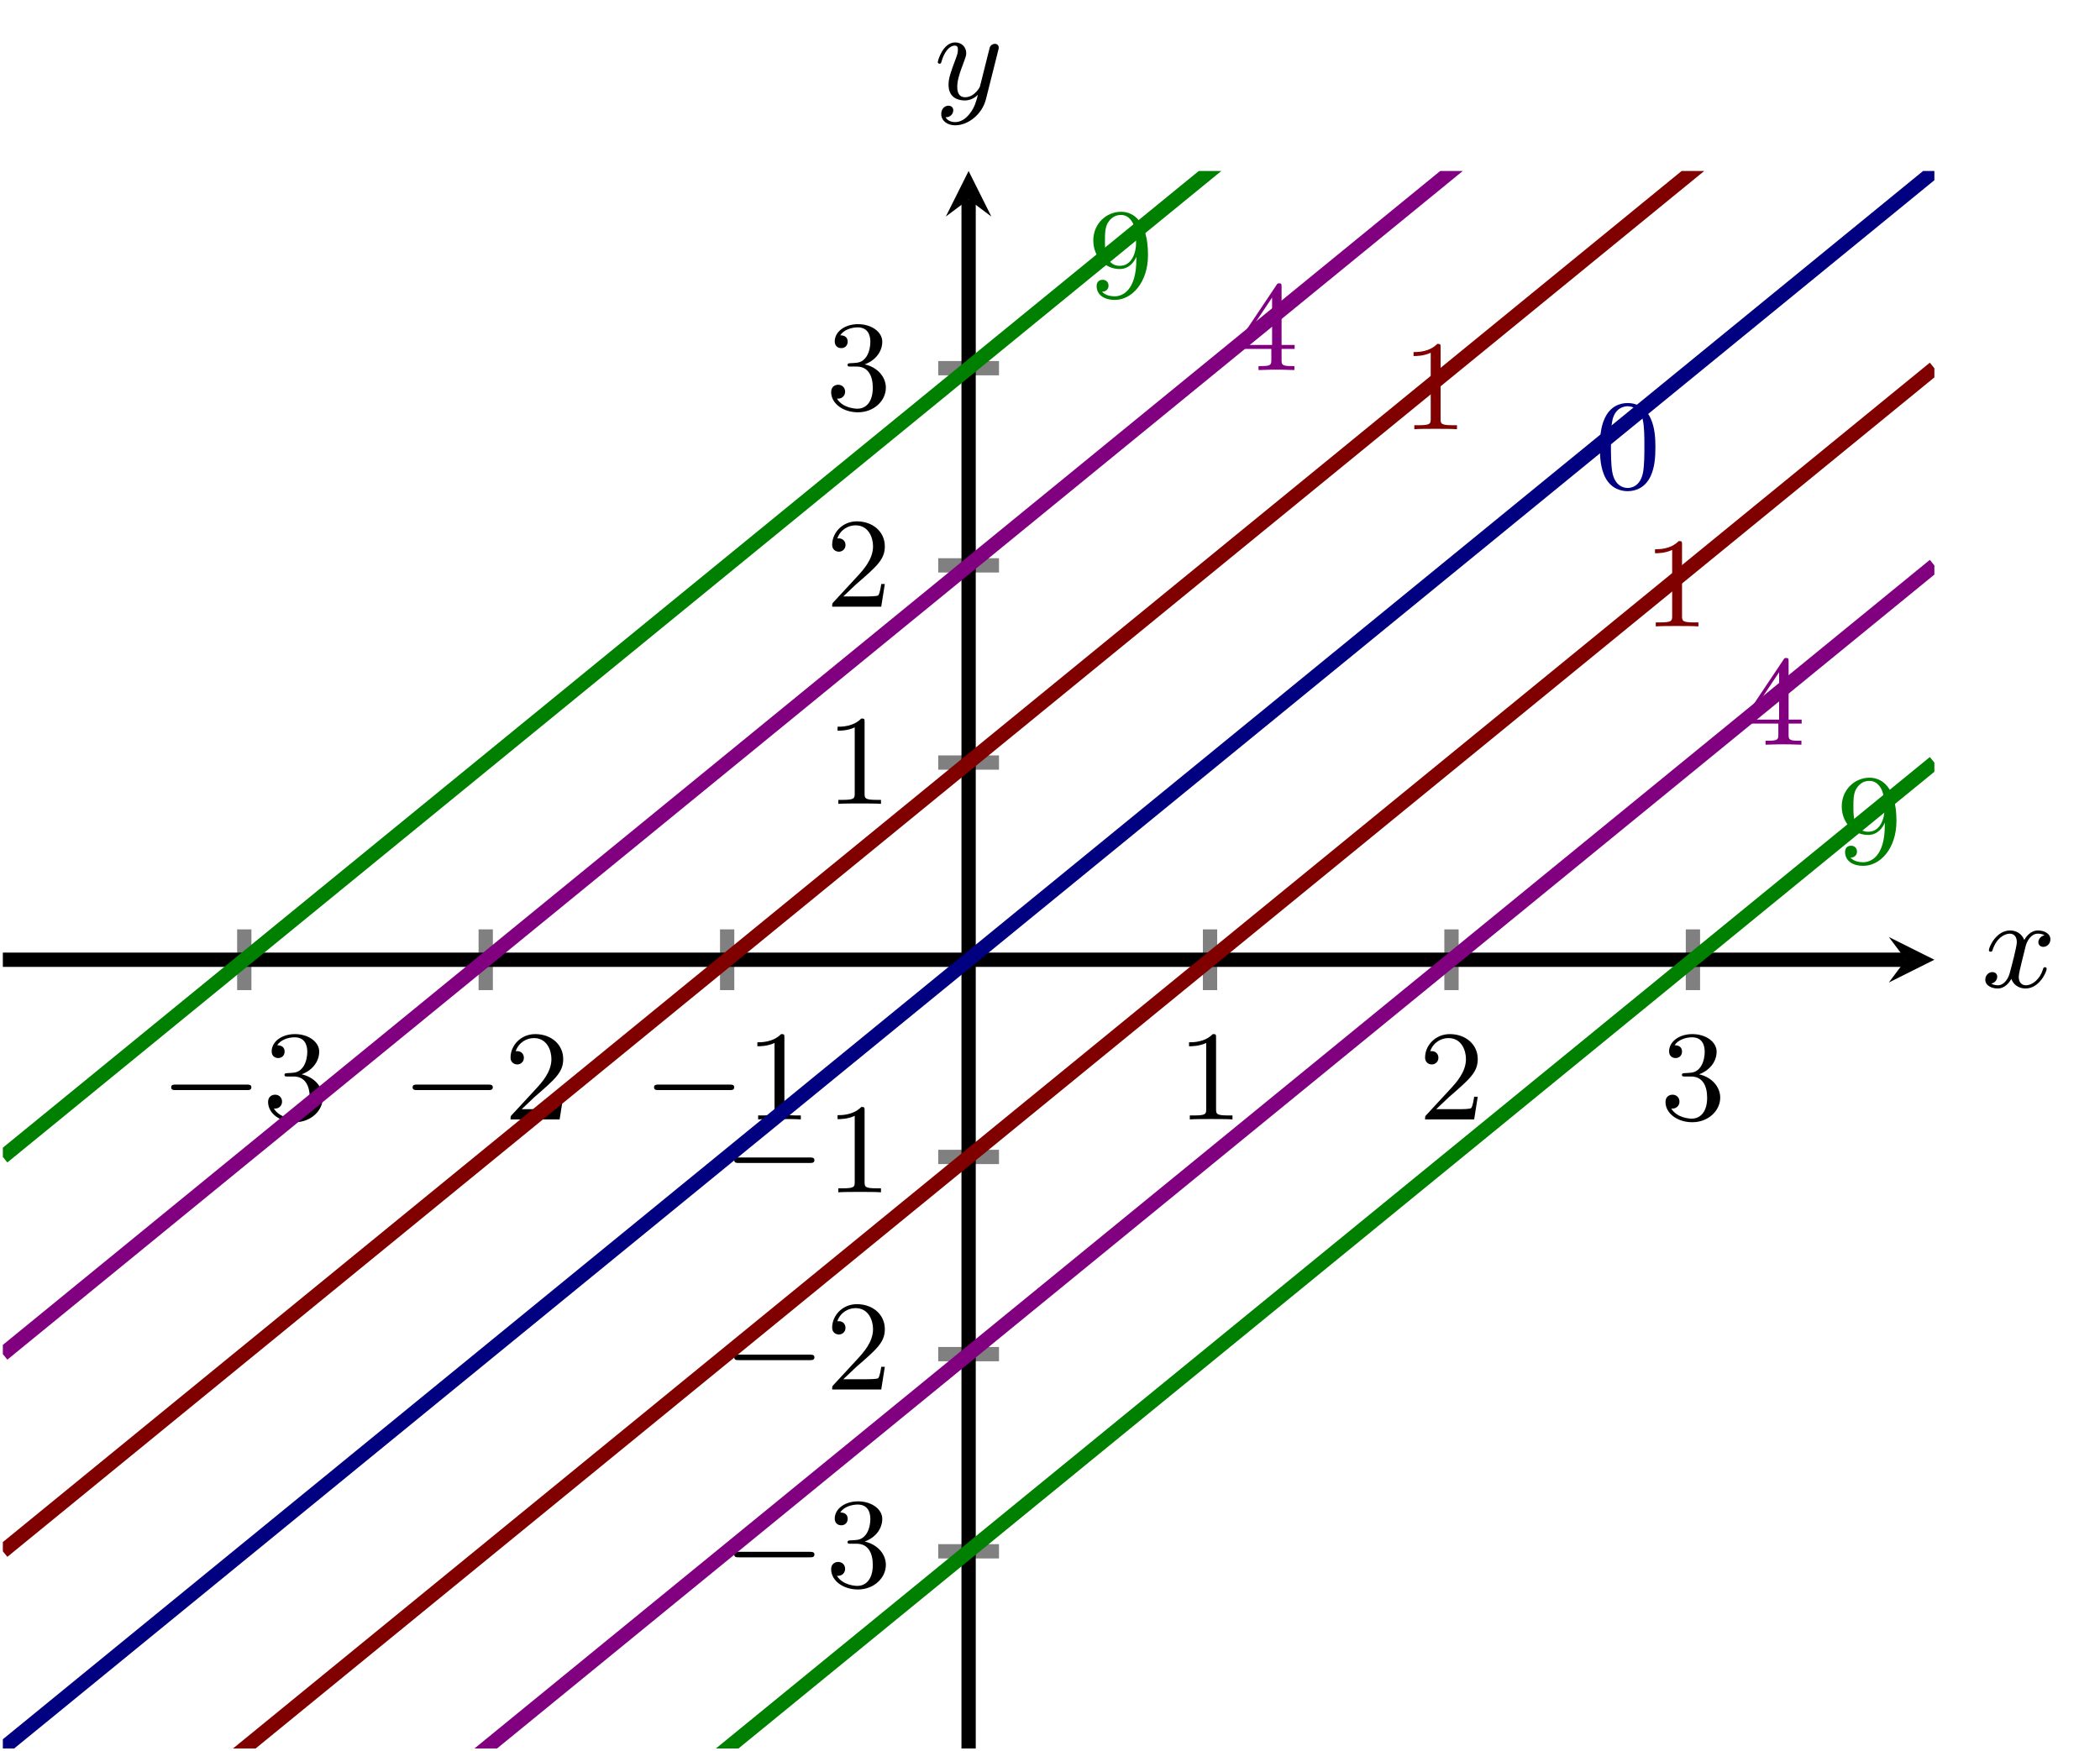 <?xml version="1.0" encoding="UTF-8" standalone="no"?>
<!DOCTYPE svg PUBLIC "-//W3C//DTD SVG 1.1//EN" "http://www.w3.org/Graphics/SVG/1.1/DTD/svg11.dtd">
<svg xmlns="http://www.w3.org/2000/svg" xmlns:xlink="http://www.w3.org/1999/xlink" version="1.1" width="146.953pt" height="122.583pt" viewBox="0 0 146.953 122.583">
<path transform="matrix(1,0,0,-1,.199,163.789)" stroke-width="1" stroke-linecap="butt" stroke-miterlimit="10" stroke-linejoin="miter" fill="none" stroke="#808080" d="M 16.895 94.487 L 16.895 98.739 M 33.791 94.487 L 33.791 98.739 M 50.686 94.487 L 50.686 98.739 M 84.477 94.487 L 84.477 98.739 M 101.373 94.487 L 101.373 98.739 M 118.268 94.487 L 118.268 98.739 "/>
<path transform="matrix(1,0,0,-1,.199,163.789)" stroke-width="1" stroke-linecap="butt" stroke-miterlimit="10" stroke-linejoin="miter" fill="none" stroke="#808080" d="M 65.456 55.208 L 69.708 55.208 M 65.456 69.009 L 69.708 69.009 M 65.456 82.811 L 69.708 82.811 M 65.456 110.415 L 69.708 110.415 M 65.456 124.217 L 69.708 124.217 M 65.456 138.019 L 69.708 138.019 "/>
<path transform="matrix(1,0,0,-1,.199,163.789)" stroke-width="1" stroke-linecap="butt" stroke-miterlimit="10" stroke-linejoin="miter" fill="none" stroke="#000000" d="M 0 96.613 L 133.171 96.613 "/>
<path transform="matrix(1,0,0,-1,133.37,67.176)" d="M 1.993 0 L -1.196 1.594 L 0 0 L -1.196 -1.594 "/>
<path transform="matrix(1,0,0,-1,.199,163.789)" stroke-width="1" stroke-linecap="butt" stroke-miterlimit="10" stroke-linejoin="miter" fill="none" stroke="#000000" d="M 67.582 41.406 L 67.582 149.828 "/>
<path transform="matrix(0,-1,-1,-0,67.781,13.961)" d="M 1.993 0 L -1.196 1.594 L 0 0 L -1.196 -1.594 "/>
<symbol id="font_0_1">
<path d="M .589 0 C .607 0 .626 0 .626 .022 C .626 .043 .606 .043 .589 .043 L .037 .043 C .02 .043 0 .043 0 .022 C 0 0 .019 0 .037 0 L .589 0 Z "/>
</symbol>
<use xlink:href="#font_0_1" transform="matrix(8.966,0,0,-8.966,11.978,76.299)"/>
<symbol id="font_1_4">
<path d="M .262 .374 C .355 .409 .399 .482 .399 .551 C .399 .628 .314 .688 .21 .688 C .106 .688 .028 .629 .028 .553 C .028 .52 .05 .501 .079 .501 C .108 .501 .129 .522 .129 .551 C .129 .586 .105 .601 .071 .601 C .097 .643 .158 .663 .207 .663 C .29 .663 .306 .597 .306 .55 C .306 .52 .3 .472 .275 .434 C .244 .389 .209 .387 .18 .385 C .155 .383 .153 .383 .145 .383 C .136 .382 .128 .381 .128 .37 C .128 .357 .136 .357 .153 .357 L .2 .357 C .287 .357 .325 .287 .325 .192 C .325 .064 .257 .028 .206 .028 C .187 .028 .09 .033 .045 .107 C .081 .102 .109 .127 .109 .161 C .109 .194 .084 .215 .055 .215 C .03 .215 0 .2 0 .158 C 0 .069 .093 0 .209 0 C .334 0 .427 .09 .427 .192 C .427 .279 .358 .353 .262 .374 Z "/>
</symbol>
<use xlink:href="#font_1_4" transform="matrix(8.966,0,0,-8.966,18.76,78.549)"/>
<use xlink:href="#font_0_1" transform="matrix(8.966,0,0,-8.966,28.873,76.299)"/>
<symbol id="font_1_3">
<path d="M .411 .177 L .383 .177 C .381 .164 .373 .105 .36 .089 C .354 .08 .285 .08 .265 .08 L .087 .08 L .186 .174 C .35 .316 .411 .369 .411 .471 C .411 .586 .316 .666 .193 .666 C .078 .666 0 .575 0 .484 C 0 .434 .043 .429 .052 .429 C .074 .429 .104 .445 .104 .481 C .104 .511 .083 .533 .052 .533 C .047 .533 .044 .533 .04 .532 C .064 .603 .128 .635 .182 .635 C .284 .635 .319 .54 .319 .471 C .319 .369 .242 .286 .194 .234 L .011 .036 C 0 .025 0 .023 0 0 L .383 0 L .411 .177 Z "/>
</symbol>
<use xlink:href="#font_1_3" transform="matrix(8.966,0,0,-8.966,35.727,78.352)"/>
<use xlink:href="#font_0_1" transform="matrix(8.966,0,0,-8.966,45.768,76.299)"/>
<symbol id="font_1_2">
<path d="M .211 .639 C .211 .664 .21 .666 .185 .666 C .123 .602 .031 .602 0 .602 L 0 .571 C .019 .571 .08 .571 .134 .597 L .134 .08 C .134 .043 .131 .031 .038 .031 L .006 .031 L .006 0 C .042 .003 .131 .003 .172 .003 C .213 .003 .303 .003 .339 0 L .339 .031 L .307 .031 C .214 .031 .211 .043 .211 .08 L .211 .639 Z "/>
</symbol>
<use xlink:href="#font_1_2" transform="matrix(8.966,0,0,-8.966,52.999,78.352)"/>
<use xlink:href="#font_1_2" transform="matrix(8.966,0,0,-8.966,83.206,78.352)"/>
<use xlink:href="#font_1_3" transform="matrix(8.966,0,0,-8.966,99.724,78.352)"/>
<use xlink:href="#font_1_4" transform="matrix(8.966,0,0,-8.966,116.548,78.549)"/>
<use xlink:href="#font_0_1" transform="matrix(8.966,0,0,-8.966,51.379,109.003)"/>
<use xlink:href="#font_1_4" transform="matrix(8.966,0,0,-8.966,58.162,111.253)"/>
<use xlink:href="#font_0_1" transform="matrix(8.966,0,0,-8.966,51.379,95.201)"/>
<use xlink:href="#font_1_3" transform="matrix(8.966,0,0,-8.966,58.233,97.254)"/>
<use xlink:href="#font_0_1" transform="matrix(8.966,0,0,-8.966,51.379,81.4)"/>
<use xlink:href="#font_1_2" transform="matrix(8.966,0,0,-8.966,58.61,83.453)"/>
<use xlink:href="#font_1_2" transform="matrix(8.966,0,0,-8.966,58.61,56.264)"/>
<use xlink:href="#font_1_3" transform="matrix(8.966,0,0,-8.966,58.233,42.463)"/>
<use xlink:href="#font_1_4" transform="matrix(8.966,0,0,-8.966,58.162,28.858)"/>
<clipPath id="cp2">
<path transform="matrix(1,0,0,-1,.199,163.789)" d="M 0 41.406 L 135.164 41.406 L 135.164 151.821 L 0 151.821 Z "/>
</clipPath>
<g clip-path="url(#cp2)">
<path transform="matrix(1,0,0,-1,.199,163.789)" stroke-width="1" stroke-linecap="butt" stroke-miterlimit="10" stroke-linejoin="miter" fill="none" stroke="#000080" d="M 0 41.406 C 0 41.406 .986 42.211 1.365 42.521 C 1.744 42.83 2.352 43.327 2.731 43.636 C 3.109 43.946 3.717 44.442 4.096 44.751 C 4.475 45.061 5.082 45.557 5.461 45.867 C 5.84 46.176 6.447 46.673 6.826 46.982 C 7.205 47.292 7.813 47.788 8.192 48.097 C 8.57 48.407 9.178 48.903 9.557 49.213 C 9.936 49.522 10.543 50.018 10.922 50.328 C 11.301 50.637 11.909 51.134 12.287 51.443 C 12.666 51.753 13.274 52.249 13.653 52.558 C 14.032 52.868 14.639 53.364 15.018 53.674 C 15.397 53.983 16.004 54.48 16.383 54.789 C 16.762 55.099 17.37 55.595 17.749 55.904 C 18.127 56.214 18.735 56.71 19.114 57.02 C 19.493 57.329 20.1 57.825 20.479 58.135 C 20.858 58.444 21.465 58.941 21.844 59.25 C 22.223 59.56 22.831 60.056 23.21 60.365 C 23.588 60.675 24.196 61.171 24.575 61.481 C 24.954 61.79 25.561 62.287 25.94 62.596 C 26.319 62.906 26.927 63.402 27.305 63.711 C 27.684 64.021 28.292 64.517 28.671 64.827 C 29.05 65.136 29.657 65.632 30.036 65.942 C 30.415 66.251 31.022 66.748 31.401 67.057 C 31.78 67.367 32.388 67.863 32.767 68.172 C 33.145 68.482 33.753 68.978 34.132 69.288 C 34.511 69.597 35.118 70.094 35.497 70.403 C 35.876 70.713 36.483 71.209 36.862 71.518 C 37.241 71.828 37.849 72.324 38.228 72.634 C 38.606 72.943 39.214 73.439 39.593 73.749 C 39.972 74.058 40.579 74.555 40.958 74.864 C 41.337 75.174 41.945 75.67 42.323 75.979 C 42.702 76.289 43.31 76.785 43.689 77.095 C 44.068 77.404 44.675 77.901 45.054 78.21 C 45.433 78.52 46.04 79.016 46.419 79.325 C 46.798 79.635 47.406 80.131 47.784 80.441 C 48.163 80.75 48.771 81.246 49.15 81.556 C 49.529 81.865 50.136 82.362 50.515 82.671 C 50.894 82.981 51.501 83.477 51.88 83.787 C 52.259 84.096 52.867 84.592 53.246 84.902 C 53.624 85.211 54.232 85.708 54.611 86.017 C 54.99 86.327 55.597 86.823 55.976 87.132 C 56.355 87.442 56.963 87.938 57.341 88.248 C 57.72 88.557 58.328 89.053 58.707 89.363 C 59.086 89.672 59.693 90.169 60.072 90.478 C 60.451 90.788 61.058 91.284 61.437 91.594 C 61.816 91.903 62.424 92.399 62.802 92.709 C 63.181 93.018 63.789 93.515 64.168 93.824 C 64.547 94.134 65.154 94.63 65.533 94.939 C 65.912 95.249 66.519 95.745 66.898 96.055 C 67.277 96.364 67.885 96.86 68.264 97.17 C 68.642 97.479 69.25 97.976 69.629 98.285 C 70.008 98.595 70.615 99.091 70.994 99.401 C 71.373 99.71 71.981 100.206 72.359 100.516 C 72.738 100.825 73.346 101.322 73.725 101.631 C 74.103 101.941 74.711 102.437 75.09 102.746 C 75.469 103.056 76.076 103.552 76.455 103.862 C 76.834 104.171 77.442 104.667 77.82 104.977 C 78.199 105.286 78.807 105.783 79.186 106.092 C 79.565 106.402 80.172 106.898 80.551 107.208 C 80.93 107.517 81.537 108.013 81.916 108.323 C 82.295 108.632 82.903 109.129 83.282 109.438 C 83.66 109.748 84.268 110.244 84.647 110.553 C 85.026 110.863 85.633 111.359 86.012 111.669 C 86.391 111.978 86.998 112.474 87.377 112.784 C 87.756 113.093 88.364 113.59 88.743 113.899 C 89.121 114.209 89.729 114.705 90.108 115.015 C 90.487 115.324 91.094 115.82 91.473 116.13 C 91.852 116.439 92.46 116.936 92.838 117.245 C 93.217 117.555 93.825 118.051 94.204 118.36 C 94.583 118.67 95.19 119.166 95.569 119.476 C 95.948 119.785 96.555 120.281 96.934 120.591 C 97.313 120.9 97.921 121.397 98.299 121.706 C 98.678 122.016 99.286 122.512 99.665 122.822 C 100.044 123.131 100.651 123.627 101.03 123.937 C 101.409 124.246 102.016 124.743 102.395 125.052 C 102.774 125.362 103.382 125.858 103.761 126.167 C 104.139 126.477 104.747 126.973 105.126 127.283 C 105.505 127.592 106.112 128.088 106.491 128.398 C 106.87 128.707 107.478 129.204 107.856 129.513 C 108.235 129.823 108.843 130.319 109.222 130.629 C 109.601 130.938 110.208 131.434 110.587 131.744 C 110.966 132.053 111.573 132.55 111.952 132.859 C 112.331 133.169 112.939 133.665 113.317 133.974 C 113.696 134.284 114.304 134.78 114.683 135.09 C 115.062 135.399 115.669 135.895 116.048 136.205 C 116.427 136.514 117.034 137.011 117.413 137.32 C 117.792 137.63 118.4 138.126 118.779 138.436 C 119.157 138.745 119.765 139.241 120.144 139.551 C 120.523 139.86 121.13 140.357 121.509 140.666 C 121.888 140.976 122.496 141.472 122.874 141.781 C 123.253 142.091 123.861 142.587 124.24 142.897 C 124.618 143.206 125.226 143.702 125.605 144.012 C 125.984 144.321 126.591 144.818 126.97 145.127 C 127.349 145.437 127.957 145.933 128.335 146.243 C 128.714 146.552 129.322 147.048 129.701 147.358 C 130.08 147.667 130.687 148.164 131.066 148.473 C 131.445 148.783 132.052 149.279 132.431 149.588 C 132.81 149.898 133.418 150.394 133.797 150.704 C 134.175 151.013 135.162 151.819 135.162 151.819 "/>
<path transform="matrix(1,0,0,-1,.199,163.789)" stroke-width="1" stroke-linecap="butt" stroke-miterlimit="10" stroke-linejoin="miter" fill="none" stroke="#800000" d="M 0 55.208 C 0 55.208 .986 56.013 1.365 56.323 C 1.744 56.632 2.352 57.129 2.731 57.438 C 3.109 57.748 3.717 58.244 4.096 58.553 C 4.475 58.863 5.082 59.359 5.461 59.669 C 5.84 59.978 6.447 60.474 6.826 60.784 C 7.205 61.093 7.813 61.59 8.192 61.899 C 8.57 62.209 9.178 62.705 9.557 63.014 C 9.936 63.324 10.543 63.82 10.922 64.13 C 11.301 64.439 11.909 64.936 12.287 65.245 C 12.666 65.555 13.274 66.051 13.653 66.36 C 14.032 66.67 14.639 67.166 15.018 67.476 C 15.397 67.785 16.004 68.281 16.383 68.591 C 16.762 68.9 17.37 69.397 17.749 69.706 C 18.127 70.016 18.735 70.512 19.114 70.821 C 19.493 71.131 20.1 71.627 20.479 71.937 C 20.858 72.246 21.465 72.743 21.844 73.052 C 22.223 73.362 22.831 73.858 23.21 74.167 C 23.588 74.477 24.196 74.973 24.575 75.283 C 24.954 75.592 25.561 76.088 25.94 76.398 C 26.319 76.707 26.927 77.204 27.305 77.513 C 27.684 77.823 28.292 78.319 28.671 78.629 C 29.05 78.938 29.657 79.434 30.036 79.744 C 30.415 80.053 31.022 80.55 31.401 80.859 C 31.78 81.169 32.388 81.665 32.767 81.974 C 33.145 82.284 33.753 82.78 34.132 83.09 C 34.511 83.399 35.118 83.895 35.497 84.205 C 35.876 84.514 36.483 85.011 36.862 85.32 C 37.241 85.63 37.849 86.126 38.228 86.436 C 38.606 86.745 39.214 87.241 39.593 87.551 C 39.972 87.86 40.579 88.357 40.958 88.666 C 41.337 88.976 41.945 89.472 42.323 89.781 C 42.702 90.091 43.31 90.587 43.689 90.897 C 44.068 91.206 44.675 91.702 45.054 92.012 C 45.433 92.321 46.04 92.818 46.419 93.127 C 46.798 93.437 47.406 93.933 47.784 94.243 C 48.163 94.552 48.771 95.048 49.15 95.358 C 49.529 95.667 50.136 96.164 50.515 96.473 C 50.894 96.783 51.501 97.279 51.88 97.588 C 52.259 97.898 52.867 98.394 53.246 98.704 C 53.624 99.013 54.232 99.509 54.611 99.819 C 54.99 100.128 55.597 100.625 55.976 100.934 C 56.355 101.244 56.963 101.74 57.341 102.05 C 57.72 102.359 58.328 102.855 58.707 103.165 C 59.086 103.474 59.693 103.971 60.072 104.28 C 60.451 104.59 61.058 105.086 61.437 105.395 C 61.816 105.705 62.424 106.201 62.802 106.511 C 63.181 106.82 63.789 107.316 64.168 107.626 C 64.547 107.935 65.154 108.432 65.533 108.741 C 65.912 109.051 66.519 109.547 66.898 109.857 C 67.277 110.166 67.885 110.662 68.264 110.972 C 68.642 111.281 69.25 111.778 69.629 112.087 C 70.008 112.397 70.615 112.893 70.994 113.202 C 71.373 113.512 71.981 114.008 72.359 114.318 C 72.738 114.627 73.346 115.123 73.725 115.433 C 74.103 115.742 74.711 116.239 75.09 116.548 C 75.469 116.858 76.076 117.354 76.455 117.664 C 76.834 117.973 77.442 118.469 77.82 118.779 C 78.199 119.088 78.807 119.585 79.186 119.894 C 79.565 120.204 80.172 120.7 80.551 121.009 C 80.93 121.319 81.537 121.815 81.916 122.125 C 82.295 122.434 82.903 122.93 83.282 123.24 C 83.66 123.549 84.268 124.046 84.647 124.355 C 85.026 124.665 85.633 125.161 86.012 125.471 C 86.391 125.78 86.998 126.276 87.377 126.586 C 87.756 126.895 88.364 127.392 88.743 127.701 C 89.121 128.011 89.729 128.507 90.108 128.816 C 90.487 129.126 91.094 129.622 91.473 129.932 C 91.852 130.241 92.46 130.738 92.838 131.047 C 93.217 131.356 93.825 131.853 94.204 132.162 C 94.583 132.472 95.19 132.968 95.569 133.278 C 95.948 133.587 96.555 134.083 96.934 134.393 C 97.313 134.702 97.921 135.199 98.299 135.508 C 98.678 135.818 99.286 136.314 99.665 136.623 C 100.044 136.933 100.651 137.429 101.03 137.739 C 101.409 138.048 102.016 138.545 102.395 138.854 C 102.774 139.163 103.382 139.66 103.761 139.969 C 104.139 140.279 104.747 140.775 105.126 141.085 C 105.505 141.394 106.112 141.89 106.491 142.2 C 106.87 142.509 107.478 143.006 107.856 143.315 C 108.235 143.625 108.843 144.121 109.222 144.43 C 109.601 144.74 110.208 145.236 110.587 145.546 C 110.966 145.855 111.573 146.352 111.952 146.661 C 112.331 146.97 112.939 147.467 113.317 147.776 C 113.696 148.086 114.304 148.582 114.683 148.892 C 115.062 149.201 115.669 149.697 116.048 150.007 C 116.427 150.316 117.034 150.813 117.413 151.122 C 117.792 151.432 118.4 151.928 118.779 152.237 C 119.157 152.547 119.765 153.043 120.144 153.353 C 120.523 153.662 121.13 154.159 121.509 154.468 C 121.888 154.778 122.496 155.274 122.874 155.583 C 123.253 155.893 123.861 156.389 124.24 156.699 C 124.618 157.008 125.226 157.504 125.605 157.814 C 125.984 158.123 126.591 158.62 126.97 158.929 C 127.349 159.239 127.957 159.735 128.335 160.044 C 128.714 160.354 129.322 160.85 129.701 161.16 C 130.08 161.469 130.687 161.966 131.066 162.275 C 131.445 162.584 132.052 163.081 132.431 163.39 C 132.81 163.7 133.418 164.196 133.797 164.506 C 134.175 164.815 135.162 165.621 135.162 165.621 "/>
<path transform="matrix(1,0,0,-1,.199,163.789)" stroke-width="1" stroke-linecap="butt" stroke-miterlimit="10" stroke-linejoin="miter" fill="none" stroke="#800000" d="M 0 27.604 C 0 27.604 .986 28.41 1.365 28.719 C 1.744 29.029 2.352 29.525 2.731 29.834 C 3.109 30.144 3.717 30.64 4.096 30.95 C 4.475 31.259 5.082 31.755 5.461 32.065 C 5.84 32.374 6.447 32.871 6.826 33.18 C 7.205 33.49 7.813 33.986 8.192 34.295 C 8.57 34.605 9.178 35.101 9.557 35.411 C 9.936 35.72 10.543 36.217 10.922 36.526 C 11.301 36.836 11.909 37.332 12.287 37.641 C 12.666 37.951 13.274 38.447 13.653 38.757 C 14.032 39.066 14.639 39.562 15.018 39.872 C 15.397 40.181 16.004 40.678 16.383 40.987 C 16.762 41.297 17.37 41.793 17.749 42.102 C 18.127 42.412 18.735 42.908 19.114 43.218 C 19.493 43.527 20.1 44.024 20.479 44.333 C 20.858 44.643 21.465 45.139 21.844 45.448 C 22.223 45.758 22.831 46.254 23.21 46.564 C 23.588 46.873 24.196 47.369 24.575 47.679 C 24.954 47.988 25.561 48.485 25.94 48.794 C 26.319 49.104 26.927 49.6 27.305 49.909 C 27.684 50.219 28.292 50.715 28.671 51.025 C 29.05 51.334 29.657 51.831 30.036 52.14 C 30.415 52.45 31.022 52.946 31.401 53.255 C 31.78 53.565 32.388 54.061 32.767 54.371 C 33.145 54.68 33.753 55.176 34.132 55.486 C 34.511 55.795 35.118 56.292 35.497 56.601 C 35.876 56.911 36.483 57.407 36.862 57.716 C 37.241 58.026 37.849 58.522 38.228 58.832 C 38.606 59.141 39.214 59.638 39.593 59.947 C 39.972 60.257 40.579 60.753 40.958 61.062 C 41.337 61.372 41.945 61.868 42.323 62.178 C 42.702 62.487 43.31 62.983 43.689 63.293 C 44.068 63.602 44.675 64.099 45.054 64.408 C 45.433 64.718 46.04 65.214 46.419 65.523 C 46.798 65.833 47.406 66.329 47.784 66.639 C 48.163 66.948 48.771 67.445 49.15 67.754 C 49.529 68.064 50.136 68.56 50.515 68.869 C 50.894 69.179 51.501 69.675 51.88 69.985 C 52.259 70.294 52.867 70.79 53.246 71.1 C 53.624 71.409 54.232 71.906 54.611 72.215 C 54.99 72.525 55.597 73.021 55.976 73.33 C 56.355 73.64 56.963 74.136 57.341 74.446 C 57.72 74.755 58.328 75.252 58.707 75.561 C 59.086 75.871 59.693 76.367 60.072 76.676 C 60.451 76.986 61.058 77.482 61.437 77.792 C 61.816 78.101 62.424 78.597 62.802 78.907 C 63.181 79.216 63.789 79.713 64.168 80.022 C 64.547 80.332 65.154 80.828 65.533 81.138 C 65.912 81.447 66.519 81.943 66.898 82.253 C 67.277 82.562 67.885 83.059 68.264 83.368 C 68.642 83.678 69.25 84.174 69.629 84.483 C 70.008 84.793 70.615 85.289 70.994 85.599 C 71.373 85.908 71.981 86.404 72.359 86.714 C 72.738 87.023 73.346 87.52 73.725 87.829 C 74.103 88.139 74.711 88.635 75.09 88.945 C 75.469 89.254 76.076 89.75 76.455 90.06 C 76.834 90.369 77.442 90.866 77.82 91.175 C 78.199 91.485 78.807 91.981 79.186 92.29 C 79.565 92.6 80.172 93.096 80.551 93.406 C 80.93 93.715 81.537 94.211 81.916 94.521 C 82.295 94.83 82.903 95.327 83.282 95.636 C 83.66 95.946 84.268 96.442 84.647 96.752 C 85.026 97.061 85.633 97.557 86.012 97.867 C 86.391 98.176 86.998 98.673 87.377 98.982 C 87.756 99.292 88.364 99.788 88.743 100.097 C 89.121 100.407 89.729 100.903 90.108 101.213 C 90.487 101.522 91.094 102.018 91.473 102.328 C 91.852 102.637 92.46 103.134 92.838 103.443 C 93.217 103.753 93.825 104.249 94.204 104.559 C 94.583 104.868 95.19 105.364 95.569 105.674 C 95.948 105.983 96.555 106.48 96.934 106.789 C 97.313 107.099 97.921 107.595 98.299 107.904 C 98.678 108.214 99.286 108.71 99.665 109.02 C 100.044 109.329 100.651 109.825 101.03 110.135 C 101.409 110.444 102.016 110.941 102.395 111.25 C 102.774 111.56 103.382 112.056 103.761 112.366 C 104.139 112.675 104.747 113.171 105.126 113.481 C 105.505 113.79 106.112 114.287 106.491 114.596 C 106.87 114.906 107.478 115.402 107.856 115.711 C 108.235 116.021 108.843 116.517 109.222 116.827 C 109.601 117.136 110.208 117.632 110.587 117.942 C 110.966 118.251 111.573 118.748 111.952 119.057 C 112.331 119.367 112.939 119.863 113.317 120.173 C 113.696 120.482 114.304 120.978 114.683 121.288 C 115.062 121.597 115.669 122.094 116.048 122.403 C 116.427 122.713 117.034 123.209 117.413 123.518 C 117.792 123.828 118.4 124.324 118.779 124.634 C 119.157 124.943 119.765 125.439 120.144 125.749 C 120.523 126.058 121.13 126.555 121.509 126.864 C 121.888 127.174 122.496 127.67 122.874 127.98 C 123.253 128.289 123.861 128.785 124.24 129.095 C 124.618 129.404 125.226 129.901 125.605 130.21 C 125.984 130.52 126.591 131.016 126.97 131.325 C 127.349 131.635 127.957 132.131 128.335 132.441 C 128.714 132.75 129.322 133.246 129.701 133.556 C 130.08 133.865 130.687 134.362 131.066 134.671 C 131.445 134.981 132.052 135.477 132.431 135.787 C 132.81 136.096 133.418 136.592 133.797 136.902 C 134.175 137.211 135.162 138.017 135.162 138.017 "/>
<path transform="matrix(1,0,0,-1,.199,163.789)" stroke-width="1" stroke-linecap="butt" stroke-miterlimit="10" stroke-linejoin="miter" fill="none" stroke="#800080" d="M 0 69.009 C 0 69.009 .986 69.815 1.365 70.125 C 1.744 70.434 2.352 70.93 2.731 71.24 C 3.109 71.549 3.717 72.046 4.096 72.355 C 4.475 72.665 5.082 73.161 5.461 73.471 C 5.84 73.78 6.447 74.276 6.826 74.586 C 7.205 74.895 7.813 75.392 8.192 75.701 C 8.57 76.011 9.178 76.507 9.557 76.816 C 9.936 77.126 10.543 77.622 10.922 77.932 C 11.301 78.241 11.909 78.737 12.287 79.047 C 12.666 79.356 13.274 79.853 13.653 80.162 C 14.032 80.472 14.639 80.968 15.018 81.278 C 15.397 81.587 16.004 82.083 16.383 82.393 C 16.762 82.702 17.37 83.199 17.749 83.508 C 18.127 83.818 18.735 84.314 19.114 84.623 C 19.493 84.933 20.1 85.429 20.479 85.739 C 20.858 86.048 21.465 86.544 21.844 86.854 C 22.223 87.163 22.831 87.66 23.21 87.969 C 23.588 88.279 24.196 88.775 24.575 89.085 C 24.954 89.394 25.561 89.89 25.94 90.2 C 26.319 90.509 26.927 91.006 27.305 91.315 C 27.684 91.625 28.292 92.121 28.671 92.43 C 29.05 92.74 29.657 93.236 30.036 93.546 C 30.415 93.855 31.022 94.351 31.401 94.661 C 31.78 94.97 32.388 95.467 32.767 95.776 C 33.145 96.086 33.753 96.582 34.132 96.892 C 34.511 97.201 35.118 97.697 35.497 98.007 C 35.876 98.316 36.483 98.813 36.862 99.122 C 37.241 99.432 37.849 99.928 38.228 100.237 C 38.606 100.547 39.214 101.043 39.593 101.353 C 39.972 101.662 40.579 102.159 40.958 102.468 C 41.337 102.777 41.945 103.274 42.323 103.583 C 42.702 103.893 43.31 104.389 43.689 104.699 C 44.068 105.008 44.675 105.504 45.054 105.814 C 45.433 106.123 46.04 106.62 46.419 106.929 C 46.798 107.239 47.406 107.735 47.784 108.044 C 48.163 108.354 48.771 108.85 49.15 109.16 C 49.529 109.469 50.136 109.966 50.515 110.275 C 50.894 110.584 51.501 111.081 51.88 111.39 C 52.259 111.7 52.867 112.196 53.246 112.506 C 53.624 112.815 54.232 113.311 54.611 113.621 C 54.99 113.93 55.597 114.427 55.976 114.736 C 56.355 115.046 56.963 115.542 57.341 115.851 C 57.72 116.161 58.328 116.657 58.707 116.967 C 59.086 117.276 59.693 117.772 60.072 118.082 C 60.451 118.391 61.058 118.888 61.437 119.197 C 61.816 119.507 62.424 120.003 62.802 120.313 C 63.181 120.622 63.789 121.118 64.168 121.428 C 64.547 121.737 65.154 122.234 65.533 122.543 C 65.912 122.853 66.519 123.349 66.898 123.658 C 67.277 123.968 67.885 124.464 68.264 124.774 C 68.642 125.083 69.25 125.58 69.629 125.889 C 70.008 126.198 70.615 126.695 70.994 127.004 C 71.373 127.314 71.981 127.81 72.359 128.12 C 72.738 128.429 73.346 128.925 73.725 129.235 C 74.103 129.544 74.711 130.041 75.09 130.35 C 75.469 130.66 76.076 131.156 76.455 131.465 C 76.834 131.775 77.442 132.271 77.82 132.581 C 78.199 132.89 78.807 133.387 79.186 133.696 C 79.565 134.005 80.172 134.502 80.551 134.811 C 80.93 135.121 81.537 135.617 81.916 135.927 C 82.295 136.236 82.903 136.732 83.282 137.042 C 83.66 137.351 84.268 137.848 84.647 138.157 C 85.026 138.467 85.633 138.963 86.012 139.272 C 86.391 139.582 86.998 140.078 87.377 140.388 C 87.756 140.697 88.364 141.194 88.743 141.503 C 89.121 141.812 89.729 142.309 90.108 142.618 C 90.487 142.928 91.094 143.424 91.473 143.734 C 91.852 144.043 92.46 144.539 92.838 144.849 C 93.217 145.158 93.825 145.655 94.204 145.964 C 94.583 146.274 95.19 146.77 95.569 147.079 C 95.948 147.389 96.555 147.885 96.934 148.195 C 97.313 148.504 97.921 149.001 98.299 149.31 C 98.678 149.619 99.286 150.116 99.665 150.425 C 100.044 150.735 100.651 151.231 101.03 151.541 C 101.409 151.85 102.016 152.346 102.395 152.656 C 102.774 152.965 103.382 153.462 103.761 153.771 C 104.139 154.081 104.747 154.577 105.126 154.886 C 105.505 155.196 106.112 155.692 106.491 156.002 C 106.87 156.311 107.478 156.808 107.856 157.117 C 108.235 157.427 108.843 157.923 109.222 158.232 C 109.601 158.542 110.208 159.038 110.587 159.348 C 110.966 159.657 111.573 160.153 111.952 160.463 C 112.331 160.772 112.939 161.269 113.317 161.578 C 113.696 161.888 114.304 162.384 114.683 162.693 C 115.062 163.003 115.669 163.499 116.048 163.809 C 116.427 164.118 117.034 164.615 117.413 164.924 C 117.792 165.233 118.4 165.73 118.779 166.039 C 119.157 166.349 119.765 166.845 120.144 167.155 C 120.523 167.464 121.13 167.96 121.509 168.27 C 121.888 168.579 122.496 169.076 122.874 169.385 C 123.253 169.695 123.861 170.191 124.24 170.5 C 124.618 170.81 125.226 171.306 125.605 171.616 C 125.984 171.925 126.591 172.422 126.97 172.731 C 127.349 173.041 127.957 173.537 128.335 173.846 C 128.714 174.156 129.322 174.652 129.701 174.962 C 130.08 175.271 130.687 175.767 131.066 176.077 C 131.445 176.386 132.052 176.883 132.431 177.192 C 132.81 177.502 133.418 177.998 133.797 178.307 C 134.175 178.617 135.162 179.423 135.162 179.423 "/>
<path transform="matrix(1,0,0,-1,.199,163.789)" stroke-width="1" stroke-linecap="butt" stroke-miterlimit="10" stroke-linejoin="miter" fill="none" stroke="#800080" d="M 0 13.802 C 0 13.802 .986 14.608 1.365 14.917 C 1.744 15.227 2.352 15.723 2.731 16.032 C 3.109 16.342 3.717 16.838 4.096 17.148 C 4.475 17.457 5.082 17.954 5.461 18.263 C 5.84 18.573 6.447 19.069 6.826 19.378 C 7.205 19.688 7.813 20.184 8.192 20.494 C 8.57 20.803 9.178 21.299 9.557 21.609 C 9.936 21.918 10.543 22.415 10.922 22.724 C 11.301 23.034 11.909 23.53 12.287 23.839 C 12.666 24.149 13.274 24.645 13.653 24.955 C 14.032 25.264 14.639 25.761 15.018 26.07 C 15.397 26.38 16.004 26.876 16.383 27.185 C 16.762 27.495 17.37 27.991 17.749 28.301 C 18.127 28.61 18.735 29.106 19.114 29.416 C 19.493 29.725 20.1 30.222 20.479 30.531 C 20.858 30.841 21.465 31.337 21.844 31.646 C 22.223 31.956 22.831 32.452 23.21 32.762 C 23.588 33.071 24.196 33.568 24.575 33.877 C 24.954 34.187 25.561 34.683 25.94 34.992 C 26.319 35.302 26.927 35.798 27.305 36.108 C 27.684 36.417 28.292 36.913 28.671 37.223 C 29.05 37.532 29.657 38.029 30.036 38.338 C 30.415 38.648 31.022 39.144 31.401 39.453 C 31.78 39.763 32.388 40.259 32.767 40.569 C 33.145 40.878 33.753 41.375 34.132 41.684 C 34.511 41.994 35.118 42.49 35.497 42.799 C 35.876 43.109 36.483 43.605 36.862 43.915 C 37.241 44.224 37.849 44.72 38.228 45.03 C 38.606 45.339 39.214 45.836 39.593 46.145 C 39.972 46.455 40.579 46.951 40.958 47.26 C 41.337 47.57 41.945 48.066 42.323 48.376 C 42.702 48.685 43.31 49.182 43.689 49.491 C 44.068 49.801 44.675 50.297 45.054 50.606 C 45.433 50.916 46.04 51.412 46.419 51.722 C 46.798 52.031 47.406 52.527 47.784 52.837 C 48.163 53.146 48.771 53.643 49.15 53.952 C 49.529 54.262 50.136 54.758 50.515 55.067 C 50.894 55.377 51.501 55.873 51.88 56.183 C 52.259 56.492 52.867 56.989 53.246 57.298 C 53.624 57.608 54.232 58.104 54.611 58.413 C 54.99 58.723 55.597 59.219 55.976 59.529 C 56.355 59.838 56.963 60.334 57.341 60.644 C 57.72 60.953 58.328 61.45 58.707 61.759 C 59.086 62.069 59.693 62.565 60.072 62.874 C 60.451 63.184 61.058 63.68 61.437 63.99 C 61.816 64.299 62.424 64.796 62.802 65.105 C 63.181 65.415 63.789 65.911 64.168 66.22 C 64.547 66.53 65.154 67.026 65.533 67.336 C 65.912 67.645 66.519 68.141 66.898 68.451 C 67.277 68.76 67.885 69.257 68.264 69.566 C 68.642 69.876 69.25 70.372 69.629 70.681 C 70.008 70.991 70.615 71.487 70.994 71.797 C 71.373 72.106 71.981 72.603 72.359 72.912 C 72.738 73.222 73.346 73.718 73.725 74.027 C 74.103 74.337 74.711 74.833 75.09 75.143 C 75.469 75.452 76.076 75.948 76.455 76.258 C 76.834 76.567 77.442 77.064 77.82 77.373 C 78.199 77.683 78.807 78.179 79.186 78.489 C 79.565 78.798 80.172 79.294 80.551 79.604 C 80.93 79.913 81.537 80.41 81.916 80.719 C 82.295 81.029 82.903 81.525 83.282 81.834 C 83.66 82.144 84.268 82.64 84.647 82.95 C 85.026 83.259 85.633 83.755 86.012 84.065 C 86.391 84.374 86.998 84.871 87.377 85.18 C 87.756 85.49 88.364 85.986 88.743 86.296 C 89.121 86.605 89.729 87.101 90.108 87.411 C 90.487 87.72 91.094 88.217 91.473 88.526 C 91.852 88.836 92.46 89.332 92.838 89.641 C 93.217 89.951 93.825 90.447 94.204 90.757 C 94.583 91.066 95.19 91.562 95.569 91.872 C 95.948 92.181 96.555 92.678 96.934 92.987 C 97.313 93.297 97.921 93.793 98.299 94.103 C 98.678 94.412 99.286 94.908 99.665 95.218 C 100.044 95.527 100.651 96.024 101.03 96.333 C 101.409 96.643 102.016 97.139 102.395 97.448 C 102.774 97.758 103.382 98.254 103.761 98.564 C 104.139 98.873 104.747 99.369 105.126 99.679 C 105.505 99.988 106.112 100.485 106.491 100.794 C 106.87 101.104 107.478 101.6 107.856 101.91 C 108.235 102.219 108.843 102.715 109.222 103.025 C 109.601 103.334 110.208 103.831 110.587 104.14 C 110.966 104.45 111.573 104.946 111.952 105.255 C 112.331 105.565 112.939 106.061 113.317 106.371 C 113.696 106.68 114.304 107.176 114.683 107.486 C 115.062 107.795 115.669 108.292 116.048 108.601 C 116.427 108.911 117.034 109.407 117.413 109.717 C 117.792 110.026 118.4 110.522 118.779 110.832 C 119.157 111.141 119.765 111.638 120.144 111.947 C 120.523 112.257 121.13 112.753 121.509 113.062 C 121.888 113.372 122.496 113.868 122.874 114.178 C 123.253 114.487 123.861 114.983 124.24 115.293 C 124.618 115.602 125.226 116.099 125.605 116.408 C 125.984 116.718 126.591 117.214 126.97 117.524 C 127.349 117.833 127.957 118.329 128.335 118.639 C 128.714 118.948 129.322 119.445 129.701 119.754 C 130.08 120.064 130.687 120.56 131.066 120.869 C 131.445 121.179 132.052 121.675 132.431 121.985 C 132.81 122.294 133.418 122.79 133.797 123.1 C 134.175 123.409 135.162 124.215 135.162 124.215 "/>
<symbol id="font_1_5">
<path d="M 0 .196 L 0 .165 L .273 .165 L .273 .079 C .273 .042 .27 .031 .195 .031 L .173 .031 L .173 0 C .236 .003 .306 .003 .313 .003 C .318 .003 .39 .003 .453 0 L .453 .031 L .431 .031 C .356 .031 .353 .042 .353 .079 L .353 .165 L .455 .165 L .455 .196 L .353 .196 L .353 .65 C .353 .67 .353 .677 .334 .677 C .322 .677 .321 .676 .312 .662 L 0 .196 M .032 .196 L .279 .566 L .279 .196 L .032 .196 Z "/>
</symbol>
<use xlink:href="#font_1_5" transform="matrix(8.966,0,0,-8.966,86.517,25.901)" fill="#800080"/>
<use xlink:href="#font_1_5" transform="matrix(8.966,0,0,-8.966,121.997,52.124)" fill="#800080"/>
<use xlink:href="#font_1_2" transform="matrix(8.966,0,0,-8.966,98.917,30.041)" fill="#800000"/>
<use xlink:href="#font_1_2" transform="matrix(8.966,0,0,-8.966,115.813,43.843)" fill="#800000"/>
<symbol id="font_1_1">
<path d="M .433 .342 C .433 .409 .43 .495 .395 .57 C .351 .664 .275 .688 .217 .688 C .157 .688 .081 .664 .037 .568 C .005 .499 0 .418 0 .342 C 0 .277 .002 .18 .045 .101 C .092 .016 .17 0 .216 0 C .281 0 .355 .028 .397 .12 C .427 .187 .433 .262 .433 .342 M .217 .025 C .187 .025 .115 .039 .096 .152 C .086 .211 .086 .297 .086 .354 C .086 .422 .086 .501 .098 .556 C .118 .645 .182 .663 .216 .663 C .254 .663 .317 .643 .336 .55 C .347 .495 .347 .417 .347 .354 C .347 .292 .347 .208 .337 .149 C .316 .035 .242 .025 .217 .025 Z "/>
</symbol>
<use xlink:href="#font_1_1" transform="matrix(8.966,0,0,-8.966,111.959,34.379)" fill="#000080"/>
<symbol id="font_1_6">
<path d="M .336 .337 L .336 .315 C .336 .071 .225 .028 .168 .028 C .145 .028 .094 .032 .068 .065 L .072 .065 C .08 .063 .119 .071 .119 .111 C .119 .137 .101 .157 .073 .157 C .045 .157 .026 .139 .026 .109 C .026 .043 .079 0 .169 0 C .298 0 .427 .132 .427 .351 C .427 .622 .307 .688 .217 .688 C .102 .688 0 .595 0 .464 C 0 .337 .092 .241 .205 .241 C .278 .241 .318 .294 .336 .337 M .207 .266 C .191 .266 .142 .266 .11 .328 C .091 .366 .091 .415 .091 .463 C .091 .511 .091 .561 .112 .599 C .142 .65 .181 .663 .217 .663 C .285 .663 .312 .594 .316 .584 C .33 .547 .334 .486 .334 .443 C .334 .37 .301 .266 .207 .266 Z "/>
</symbol>
<use xlink:href="#font_1_6" transform="matrix(8.966,0,0,-8.966,128.881,60.602)" fill="#008000"/>
<use xlink:href="#font_1_6" transform="matrix(8.966,0,0,-8.966,76.506,20.991)" fill="#008000"/>
<path transform="matrix(1,0,0,-1,.199,163.789)" stroke-width="1" stroke-linecap="butt" stroke-miterlimit="10" stroke-linejoin="miter" fill="none" stroke="#008000" d="M 0 82.811 C 0 82.811 .986 83.617 1.365 83.927 C 1.744 84.236 2.352 84.732 2.731 85.042 C 3.109 85.351 3.717 85.848 4.096 86.157 C 4.475 86.467 5.082 86.963 5.461 87.272 C 5.84 87.582 6.447 88.078 6.826 88.388 C 7.205 88.697 7.813 89.193 8.192 89.503 C 8.57 89.812 9.178 90.309 9.557 90.618 C 9.936 90.928 10.543 91.424 10.922 91.734 C 11.301 92.043 11.909 92.539 12.287 92.849 C 12.666 93.158 13.274 93.655 13.653 93.964 C 14.032 94.274 14.639 94.77 15.018 95.079 C 15.397 95.389 16.004 95.885 16.383 96.195 C 16.762 96.504 17.37 97 17.749 97.31 C 18.127 97.619 18.735 98.116 19.114 98.425 C 19.493 98.735 20.1 99.231 20.479 99.541 C 20.858 99.85 21.465 100.346 21.844 100.656 C 22.223 100.965 22.831 101.462 23.21 101.771 C 23.588 102.081 24.196 102.577 24.575 102.886 C 24.954 103.196 25.561 103.692 25.94 104.002 C 26.319 104.311 26.927 104.808 27.305 105.117 C 27.684 105.426 28.292 105.923 28.671 106.232 C 29.05 106.542 29.657 107.038 30.036 107.348 C 30.415 107.657 31.022 108.153 31.401 108.463 C 31.78 108.772 32.388 109.269 32.767 109.578 C 33.145 109.888 33.753 110.384 34.132 110.693 C 34.511 111.003 35.118 111.499 35.497 111.809 C 35.876 112.118 36.483 112.615 36.862 112.924 C 37.241 113.233 37.849 113.73 38.228 114.039 C 38.606 114.349 39.214 114.845 39.593 115.155 C 39.972 115.464 40.579 115.96 40.958 116.27 C 41.337 116.579 41.945 117.076 42.323 117.385 C 42.702 117.695 43.31 118.191 43.689 118.5 C 44.068 118.81 44.675 119.306 45.054 119.616 C 45.433 119.925 46.04 120.422 46.419 120.731 C 46.798 121.04 47.406 121.537 47.784 121.846 C 48.163 122.156 48.771 122.652 49.15 122.962 C 49.529 123.271 50.136 123.767 50.515 124.077 C 50.894 124.386 51.501 124.883 51.88 125.192 C 52.259 125.502 52.867 125.998 53.246 126.307 C 53.624 126.617 54.232 127.113 54.611 127.423 C 54.99 127.732 55.597 128.229 55.976 128.538 C 56.355 128.847 56.963 129.344 57.341 129.653 C 57.72 129.963 58.328 130.459 58.707 130.769 C 59.086 131.078 59.693 131.574 60.072 131.884 C 60.451 132.193 61.058 132.69 61.437 132.999 C 61.816 133.309 62.424 133.805 62.802 134.114 C 63.181 134.424 63.789 134.92 64.168 135.23 C 64.547 135.539 65.154 136.036 65.533 136.345 C 65.912 136.654 66.519 137.151 66.898 137.46 C 67.277 137.77 67.885 138.266 68.264 138.576 C 68.642 138.885 69.25 139.381 69.629 139.691 C 70.008 140 70.615 140.497 70.994 140.806 C 71.373 141.116 71.981 141.612 72.359 141.921 C 72.738 142.231 73.346 142.727 73.725 143.037 C 74.103 143.346 74.711 143.843 75.09 144.152 C 75.469 144.461 76.076 144.958 76.455 145.267 C 76.834 145.577 77.442 146.073 77.82 146.383 C 78.199 146.692 78.807 147.188 79.186 147.498 C 79.565 147.807 80.172 148.304 80.551 148.613 C 80.93 148.923 81.537 149.419 81.916 149.728 C 82.295 150.038 82.903 150.534 83.282 150.844 C 83.66 151.153 84.268 151.65 84.647 151.959 C 85.026 152.268 85.633 152.765 86.012 153.074 C 86.391 153.384 86.998 153.88 87.377 154.19 C 87.756 154.499 88.364 154.995 88.743 155.305 C 89.121 155.614 89.729 156.111 90.108 156.42 C 90.487 156.73 91.094 157.226 91.473 157.535 C 91.852 157.845 92.46 158.341 92.838 158.651 C 93.217 158.96 93.825 159.457 94.204 159.766 C 94.583 160.076 95.19 160.572 95.569 160.881 C 95.948 161.191 96.555 161.687 96.934 161.997 C 97.313 162.306 97.921 162.802 98.299 163.112 C 98.678 163.421 99.286 163.918 99.665 164.227 C 100.044 164.537 100.651 165.033 101.03 165.342 C 101.409 165.652 102.016 166.148 102.395 166.458 C 102.774 166.767 103.382 167.264 103.761 167.573 C 104.139 167.882 104.747 168.379 105.126 168.688 C 105.505 168.998 106.112 169.494 106.491 169.804 C 106.87 170.113 107.478 170.609 107.856 170.919 C 108.235 171.228 108.843 171.725 109.222 172.034 C 109.601 172.344 110.208 172.84 110.587 173.149 C 110.966 173.459 111.573 173.955 111.952 174.265 C 112.331 174.574 112.939 175.071 113.317 175.38 C 113.696 175.69 114.304 176.186 114.683 176.495 C 115.062 176.805 115.669 177.301 116.048 177.611 C 116.427 177.92 117.034 178.416 117.413 178.726 C 117.792 179.035 118.4 179.532 118.779 179.841 C 119.157 180.151 119.765 180.647 120.144 180.956 C 120.523 181.266 121.13 181.762 121.509 182.072 C 121.888 182.381 122.496 182.878 122.874 183.187 C 123.253 183.497 123.861 183.993 124.24 184.302 C 124.618 184.612 125.226 185.108 125.605 185.418 C 125.984 185.727 126.591 186.223 126.97 186.533 C 127.349 186.842 127.957 187.339 128.335 187.648 C 128.714 187.958 129.322 188.454 129.701 188.763 C 130.08 189.073 130.687 189.569 131.066 189.879 C 131.445 190.188 132.052 190.685 132.431 190.994 C 132.81 191.304 133.418 191.8 133.797 192.109 C 134.175 192.419 135.162 193.225 135.162 193.225 "/>
<path transform="matrix(1,0,0,-1,.199,163.789)" stroke-width="1" stroke-linecap="butt" stroke-miterlimit="10" stroke-linejoin="miter" fill="none" stroke="#008000" d="M 0 0 C 0 0 .986 .806 1.365 1.115 C 1.744 1.425 2.352 1.921 2.731 2.231 C 3.109 2.54 3.717 3.036 4.096 3.346 C 4.475 3.655 5.082 4.152 5.461 4.461 C 5.84 4.771 6.447 5.267 6.826 5.576 C 7.205 5.886 7.813 6.382 8.192 6.692 C 8.57 7.001 9.178 7.497 9.557 7.807 C 9.936 8.116 10.543 8.613 10.922 8.922 C 11.301 9.232 11.909 9.728 12.287 10.038 C 12.666 10.347 13.274 10.843 13.653 11.153 C 14.032 11.462 14.639 11.959 15.018 12.268 C 15.397 12.578 16.004 13.074 16.383 13.383 C 16.762 13.693 17.37 14.189 17.749 14.499 C 18.127 14.808 18.735 15.305 19.114 15.614 C 19.493 15.923 20.1 16.42 20.479 16.729 C 20.858 17.039 21.465 17.535 21.844 17.845 C 22.223 18.154 22.831 18.65 23.21 18.96 C 23.588 19.269 24.196 19.766 24.575 20.075 C 24.954 20.385 25.561 20.881 25.94 21.19 C 26.319 21.5 26.927 21.996 27.305 22.306 C 27.684 22.615 28.292 23.112 28.671 23.421 C 29.05 23.73 29.657 24.227 30.036 24.536 C 30.415 24.846 31.022 25.342 31.401 25.652 C 31.78 25.961 32.388 26.457 32.767 26.767 C 33.145 27.076 33.753 27.573 34.132 27.882 C 34.511 28.192 35.118 28.688 35.497 28.997 C 35.876 29.307 36.483 29.803 36.862 30.113 C 37.241 30.422 37.849 30.919 38.228 31.228 C 38.606 31.537 39.214 32.034 39.593 32.343 C 39.972 32.653 40.579 33.149 40.958 33.459 C 41.337 33.768 41.945 34.264 42.323 34.574 C 42.702 34.883 43.31 35.38 43.689 35.689 C 44.068 35.999 44.675 36.495 45.054 36.804 C 45.433 37.114 46.04 37.61 46.419 37.92 C 46.798 38.229 47.406 38.726 47.784 39.035 C 48.163 39.344 48.771 39.841 49.15 40.15 C 49.529 40.46 50.136 40.956 50.515 41.266 C 50.894 41.575 51.501 42.071 51.88 42.381 C 52.259 42.69 52.867 43.187 53.246 43.496 C 53.624 43.806 54.232 44.302 54.611 44.611 C 54.99 44.921 55.597 45.417 55.976 45.727 C 56.355 46.036 56.963 46.533 57.341 46.842 C 57.72 47.152 58.328 47.648 58.707 47.957 C 59.086 48.267 59.693 48.763 60.072 49.073 C 60.451 49.382 61.058 49.878 61.437 50.188 C 61.816 50.497 62.424 50.994 62.802 51.303 C 63.181 51.613 63.789 52.109 64.168 52.418 C 64.547 52.728 65.154 53.224 65.533 53.534 C 65.912 53.843 66.519 54.34 66.898 54.649 C 67.277 54.959 67.885 55.455 68.264 55.764 C 68.642 56.074 69.25 56.57 69.629 56.88 C 70.008 57.189 70.615 57.685 70.994 57.995 C 71.373 58.304 71.981 58.801 72.359 59.11 C 72.738 59.42 73.346 59.916 73.725 60.225 C 74.103 60.535 74.711 61.031 75.09 61.341 C 75.469 61.65 76.076 62.147 76.455 62.456 C 76.834 62.766 77.442 63.262 77.82 63.571 C 78.199 63.881 78.807 64.377 79.186 64.687 C 79.565 64.996 80.172 65.492 80.551 65.802 C 80.93 66.111 81.537 66.608 81.916 66.917 C 82.295 67.227 82.903 67.723 83.282 68.032 C 83.66 68.342 84.268 68.838 84.647 69.148 C 85.026 69.457 85.633 69.954 86.012 70.263 C 86.391 70.573 86.998 71.069 87.377 71.378 C 87.756 71.688 88.364 72.184 88.743 72.494 C 89.121 72.803 89.729 73.299 90.108 73.609 C 90.487 73.918 91.094 74.415 91.473 74.724 C 91.852 75.034 92.46 75.53 92.838 75.84 C 93.217 76.149 93.825 76.645 94.204 76.955 C 94.583 77.264 95.19 77.761 95.569 78.07 C 95.948 78.38 96.555 78.876 96.934 79.185 C 97.313 79.495 97.921 79.991 98.299 80.301 C 98.678 80.61 99.286 81.106 99.665 81.416 C 100.044 81.725 100.651 82.222 101.03 82.531 C 101.409 82.841 102.016 83.337 102.395 83.646 C 102.774 83.956 103.382 84.452 103.761 84.762 C 104.139 85.071 104.747 85.568 105.126 85.877 C 105.505 86.187 106.112 86.683 106.491 86.992 C 106.87 87.302 107.478 87.798 107.856 88.108 C 108.235 88.417 108.843 88.913 109.222 89.223 C 109.601 89.532 110.208 90.029 110.587 90.338 C 110.966 90.648 111.573 91.144 111.952 91.453 C 112.331 91.763 112.939 92.259 113.317 92.569 C 113.696 92.878 114.304 93.375 114.683 93.684 C 115.062 93.994 115.669 94.49 116.048 94.799 C 116.427 95.109 117.034 95.605 117.413 95.915 C 117.792 96.224 118.4 96.72 118.779 97.03 C 119.157 97.339 119.765 97.836 120.144 98.145 C 120.523 98.455 121.13 98.951 121.509 99.26 C 121.888 99.57 122.496 100.066 122.874 100.376 C 123.253 100.685 123.861 101.182 124.24 101.491 C 124.618 101.801 125.226 102.297 125.605 102.606 C 125.984 102.916 126.591 103.412 126.97 103.722 C 127.349 104.031 127.957 104.527 128.335 104.837 C 128.714 105.146 129.322 105.643 129.701 105.952 C 130.08 106.262 130.687 106.758 131.066 107.067 C 131.445 107.377 132.052 107.873 132.431 108.183 C 132.81 108.492 133.418 108.989 133.797 109.298 C 134.175 109.608 135.162 110.413 135.162 110.413 "/>
</g>
<symbol id="font_3_1">
<path d="M .462 .415 C .425 .408 .414 .376 .414 .361 C .414 .342 .428 .325 .453 .325 C .481 .325 .508 .349 .508 .384 C .508 .43 .458 .453 .411 .453 C .351 .453 .316 .4 .304 .379 C .285 .428 .241 .453 .193 .453 C .086 .453 .028 .325 .028 .299 C .028 .29 .035 .287 .042 .287 C .051 .287 .054 .292 .056 .298 C .087 .397 .153 .428 .191 .428 C .22 .428 .246 .409 .246 .362 C .246 .326 .203 .166 .19 .118 C .182 .087 .152 .025 .097 .025 C .077 .025 .056 .032 .046 .038 C .073 .043 .093 .066 .093 .092 C .093 .117 .074 .128 .055 .128 C .026 .128 0 .103 0 .069 C 0 .02 .054 0 .096 0 C .154 0 .188 .048 .203 .075 C .228 .009 .287 0 .314 0 C .422 0 .479 .13 .479 .154 C .479 .159 .476 .166 .466 .166 C .455 .166 .454 .162 .449 .147 C .427 .075 .369 .025 .317 .025 C .288 .025 .261 .043 .261 .091 C .261 .113 .275 .168 .284 .206 C .288 .224 .315 .332 .317 .339 C .329 .375 .359 .428 .41 .428 C .428 .428 .447 .425 .462 .415 Z "/>
</symbol>
<use xlink:href="#font_3_1" transform="matrix(8.966,0,0,-8.966,138.927,69.188)"/>
<symbol id="font_3_2">
<path d="M .473 .59 C .474 .595 .476 .601 .476 .607 C .476 .62 .467 .636 .445 .636 C .432 .636 .414 .628 .406 .609 C .405 .605 .395 .564 .389 .542 L .339 .342 C .331 .313 .331 .311 .329 .302 C .328 .298 .286 .219 .214 .219 C .152 .219 .152 .282 .152 .301 C .152 .346 .165 .395 .208 .507 C .216 .53 .222 .544 .222 .563 C .222 .612 .185 .647 .136 .647 C .04 .647 0 .505 0 .493 C 0 .484 .007 .481 .014 .481 C .025 .481 .026 .487 .03 .5 C .051 .574 .091 .622 .133 .622 C .157 .622 .157 .603 .157 .589 C .157 .572 .153 .554 .144 .53 C .097 .406 .084 .364 .084 .316 C .084 .205 .174 .194 .211 .194 C .26 .194 .295 .22 .313 .238 C .3 .187 .289 .142 .25 .092 C .22 .052 .18 .025 .136 .025 C .108 .025 .075 .035 .061 .063 C .114 .063 .121 .107 .121 .117 C .121 .139 .105 .153 .083 .153 C .059 .153 .027 .134 .027 .088 C .027 .036 .073 0 .136 0 C .238 0 .347 .087 .376 .204 L .473 .59 Z "/>
</symbol>
<use xlink:href="#font_3_2" transform="matrix(8.966,0,0,-8.966,65.624,8.77)"/>
</svg>
